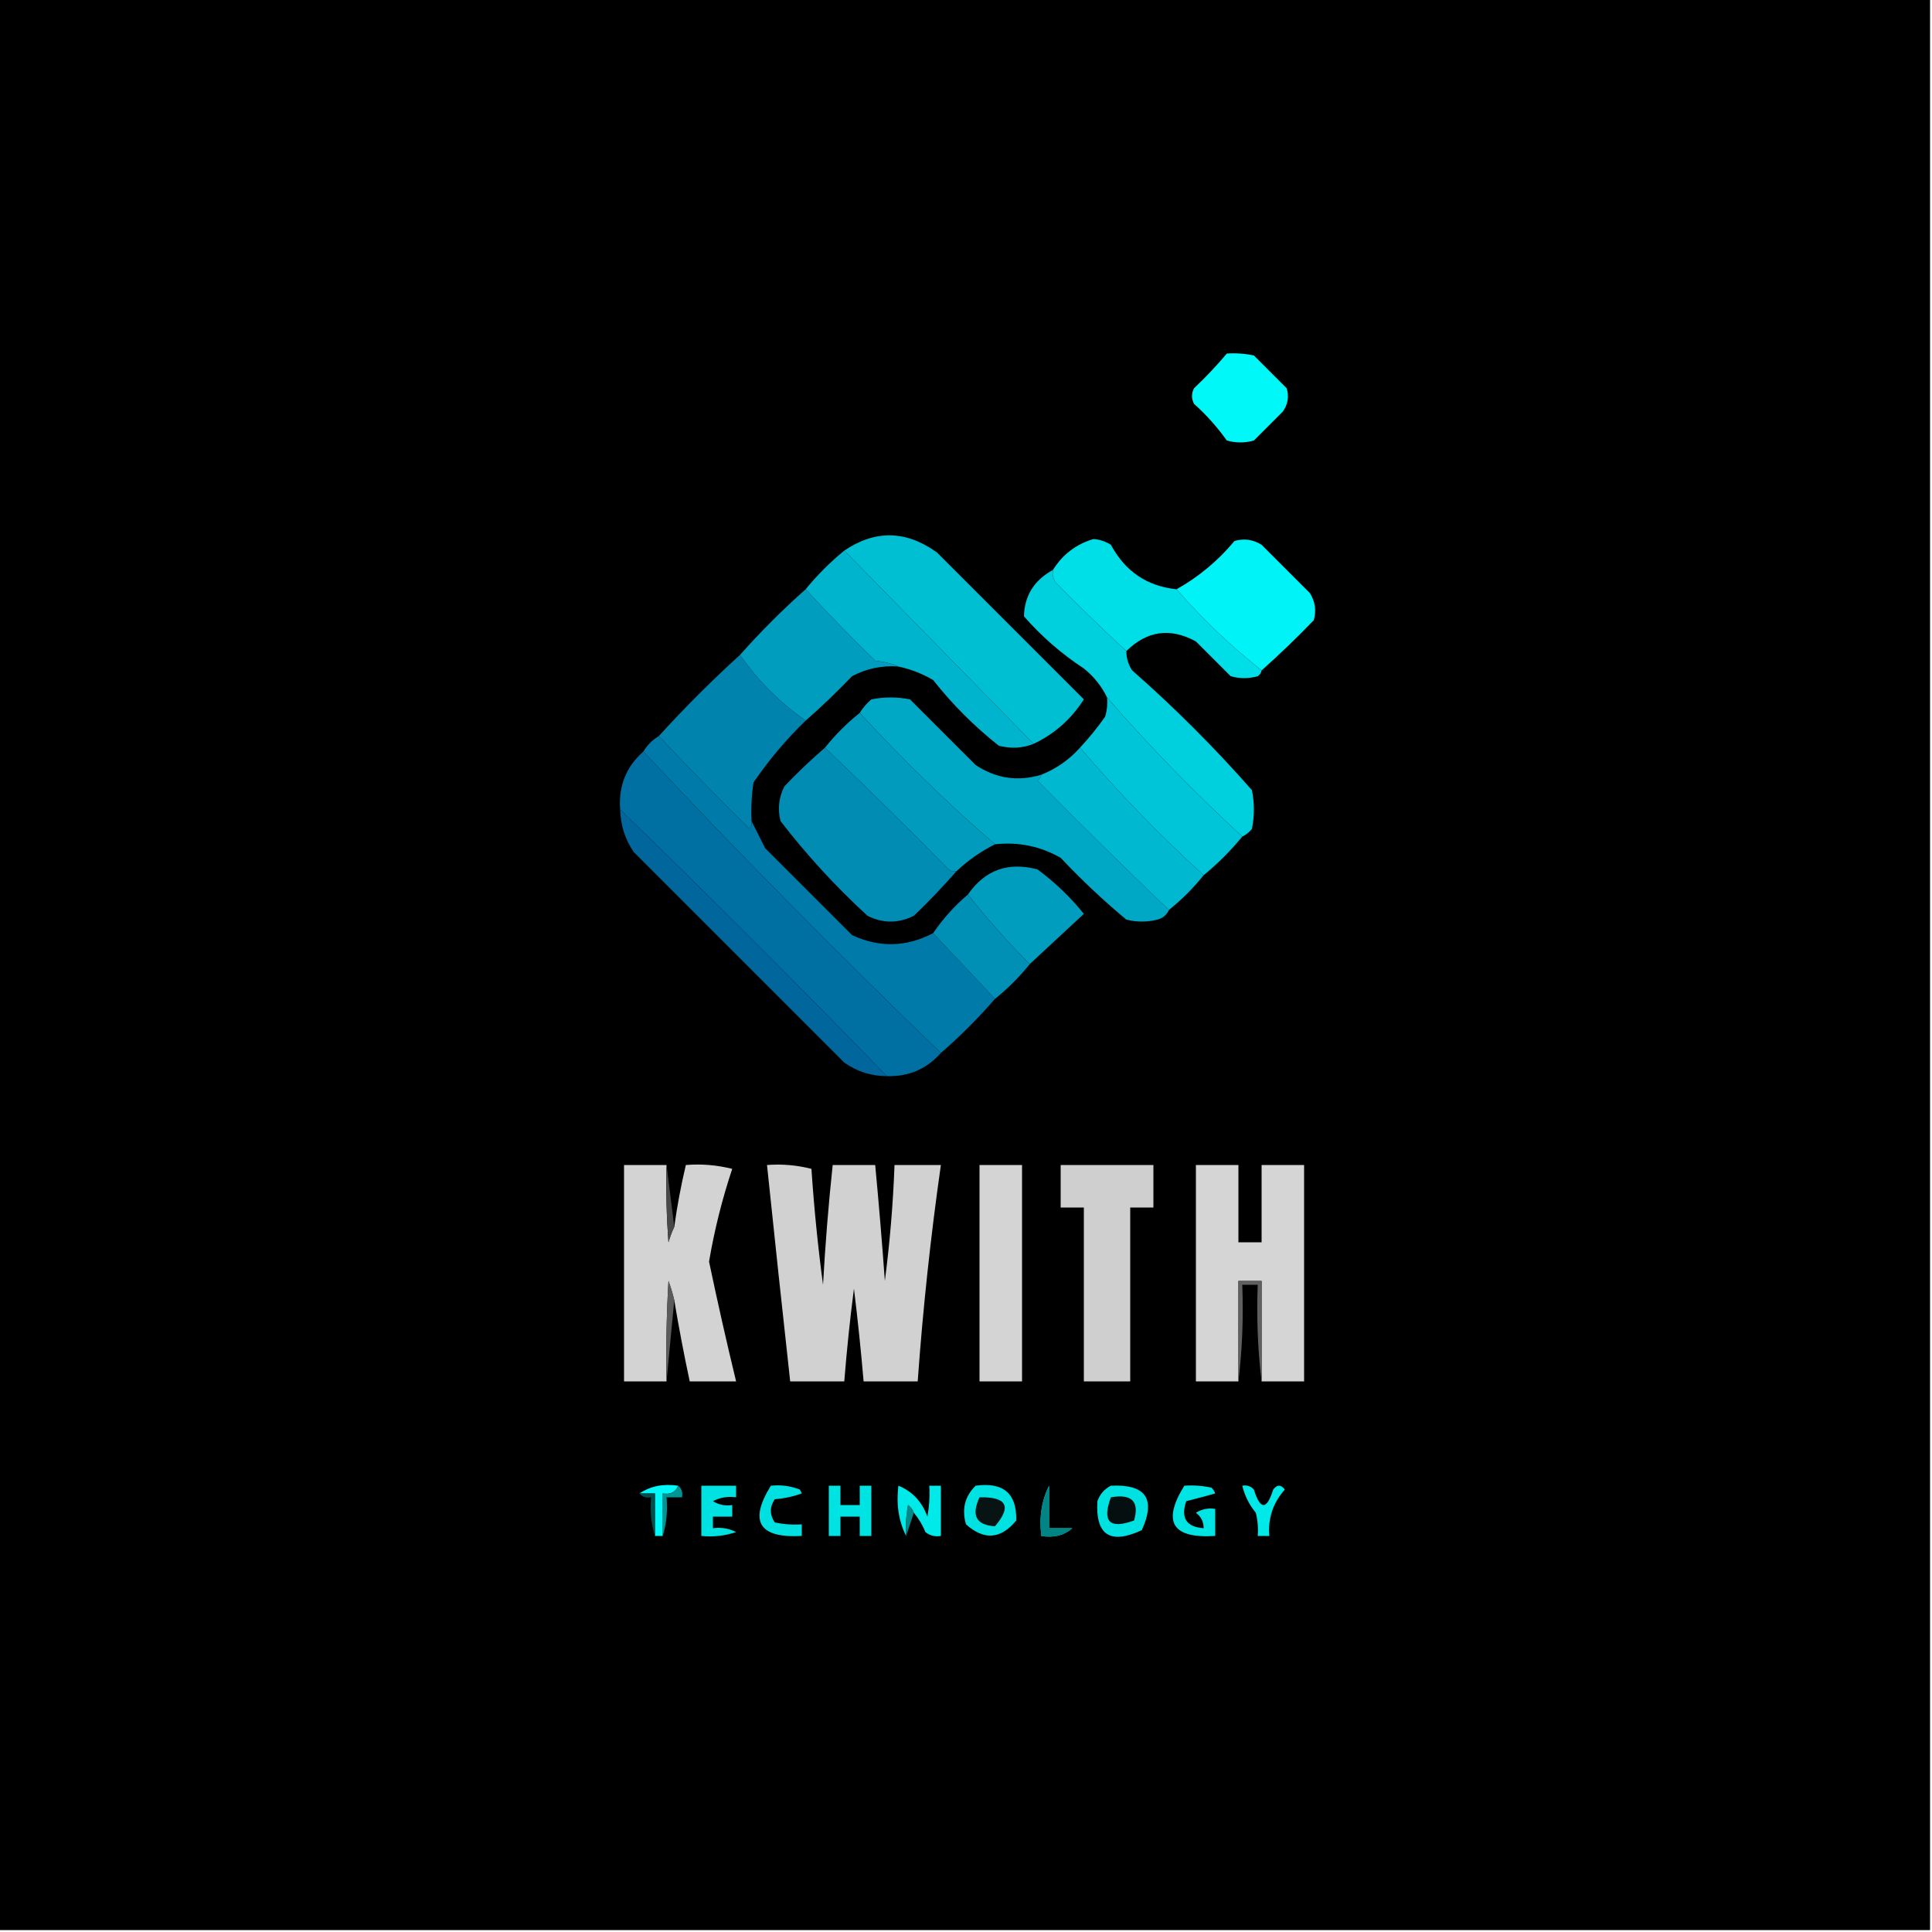 <?xml version="1.0" encoding="UTF-8"?>
<!DOCTYPE svg PUBLIC "-//W3C//DTD SVG 1.1//EN" "http://www.w3.org/Graphics/SVG/1.1/DTD/svg11.dtd">
<svg xmlns="http://www.w3.org/2000/svg" version="1.1" width="500px" height="500px" style="shape-rendering:geometricPrecision; text-rendering:geometricPrecision; image-rendering:optimizeQuality; fill-rule:evenodd; clip-rule:evenodd" xmlns:xlink="http://www.w3.org/1999/xlink">
<g><path style="opacity:1" fill="#000000" d="M -0.5,-0.5 C 166.167,-0.5 332.833,-0.5 499.5,-0.5C 499.5,166.167 499.5,332.833 499.5,499.5C 332.833,499.5 166.167,499.5 -0.5,499.5C -0.5,332.833 -0.5,166.167 -0.5,-0.5 Z"/></g>
<g><path style="opacity:1" fill="#00f8f8" d="M 317.5,91.5 C 319.857,91.337 322.19,91.503 324.5,92C 327.333,94.833 330.167,97.667 333,100.5C 333.635,102.635 333.301,104.635 332,106.5C 329.5,109 327,111.5 324.5,114C 322.167,114.667 319.833,114.667 317.5,114C 315.037,110.535 312.204,107.369 309,104.5C 308.333,103.167 308.333,101.833 309,100.5C 312.038,97.631 314.871,94.631 317.5,91.5 Z"/></g>
<g><path style="opacity:1" fill="#00bfd3" d="M 267.5,192.5 C 251.167,175.833 234.833,159.167 218.5,142.5C 226.522,137.07 234.522,137.236 242.5,143C 255.167,155.667 267.833,168.333 280.5,181C 277.217,186.122 272.883,189.956 267.5,192.5 Z"/></g>
<g><path style="opacity:1" fill="#00f4f7" d="M 326.5,173.5 C 318.555,167.224 311.222,160.224 304.5,152.5C 310.211,149.299 315.211,145.132 319.5,140C 321.971,139.294 324.305,139.627 326.5,141C 330.667,145.167 334.833,149.333 339,153.5C 340.373,155.695 340.706,158.029 340,160.5C 335.631,165.037 331.131,169.37 326.5,173.5 Z"/></g>
<g><path style="opacity:1" fill="#00b4cd" d="M 218.5,142.5 C 234.833,159.167 251.167,175.833 267.5,192.5C 264.696,193.638 261.696,193.805 258.5,193C 252.167,188 246.5,182.333 241.5,176C 238.673,174.336 235.673,173.17 232.5,172.5C 230.708,171.691 228.708,171.191 226.5,171C 220.297,164.965 214.297,158.798 208.5,152.5C 211.5,148.833 214.833,145.5 218.5,142.5 Z"/></g>
<g><path style="opacity:1" fill="#00dee8" d="M 304.5,152.5 C 311.222,160.224 318.555,167.224 326.5,173.5C 326.389,174.117 326.056,174.617 325.5,175C 323.167,175.667 320.833,175.667 318.5,175C 315.5,172 312.5,169 309.5,166C 302.843,162.388 296.843,163.221 291.5,168.5C 285.202,162.703 279.035,156.703 273,150.5C 272.517,149.552 272.351,148.552 272.5,147.5C 275.004,143.492 278.504,140.825 283,139.5C 284.627,139.625 286.127,140.125 287.5,141C 291.204,147.891 296.871,151.725 304.5,152.5 Z"/></g>
<g><path style="opacity:1" fill="#00cfde" d="M 272.5,147.5 C 272.351,148.552 272.517,149.552 273,150.5C 279.035,156.703 285.202,162.703 291.5,168.5C 291.491,170.308 291.991,171.975 293,173.5C 304,183.167 314.333,193.5 324,204.5C 324.667,207.833 324.667,211.167 324,214.5C 323.292,215.381 322.458,216.047 321.5,216.5C 309.082,205.084 297.415,193.084 286.5,180.5C 285.094,177.586 283.094,175.086 280.5,173C 274.691,169.188 269.524,164.688 265,159.5C 265.129,154.169 267.629,150.169 272.5,147.5 Z"/></g>
<g><path style="opacity:1" fill="#009dbe" d="M 208.5,152.5 C 214.297,158.798 220.297,164.965 226.5,171C 228.708,171.191 230.708,171.691 232.5,172.5C 228.253,172.178 224.253,173.011 220.5,175C 216.631,179.037 212.631,182.87 208.5,186.5C 201.833,181.833 196.167,176.167 191.5,169.5C 196.833,163.5 202.5,157.833 208.5,152.5 Z"/></g>
<g><path style="opacity:1" fill="#00a8c5" d="M 269.5,200.5 C 269.389,201.117 269.056,201.617 268.5,202C 279.702,213.369 291.035,224.535 302.5,235.5C 301.942,236.79 300.942,237.623 299.5,238C 296.833,238.667 294.167,238.667 291.5,238C 285.479,232.977 279.812,227.644 274.5,222C 269.23,219.004 263.563,217.838 257.5,218.5C 245.219,207.887 233.552,196.554 222.5,184.5C 223.29,183.206 224.29,182.039 225.5,181C 228.833,180.333 232.167,180.333 235.5,181C 241.113,186.613 246.779,192.279 252.5,198C 257.784,201.494 263.451,202.328 269.5,200.5 Z"/></g>
<g><path style="opacity:1" fill="#0084ae" d="M 191.5,169.5 C 196.167,176.167 201.833,181.833 208.5,186.5C 203.459,191.374 198.959,196.708 195,202.5C 194.502,205.817 194.335,209.15 194.5,212.5C 194.631,213.239 194.464,213.906 194,214.5C 185.964,206.632 178.131,198.632 170.5,190.5C 177.167,183.167 184.167,176.167 191.5,169.5 Z"/></g>
<g><path style="opacity:1" fill="#009bbd" d="M 222.5,184.5 C 233.552,196.554 245.219,207.887 257.5,218.5C 253.854,220.328 250.521,222.662 247.5,225.5C 246.761,225.631 246.094,225.464 245.5,225C 234.965,214.298 224.298,203.798 213.5,193.5C 216.167,190.167 219.167,187.167 222.5,184.5 Z"/></g>
<g><path style="opacity:1" fill="#00c5d9" d="M 286.5,180.5 C 297.415,193.084 309.082,205.084 321.5,216.5C 318.5,220.167 315.167,223.5 311.5,226.5C 300.113,216.114 289.446,205.114 279.5,193.5C 281.833,190.997 283.999,188.331 286,185.5C 286.494,183.866 286.66,182.199 286.5,180.5 Z"/></g>
<g><path style="opacity:1" fill="#007aa8" d="M 170.5,190.5 C 178.131,198.632 185.964,206.632 194,214.5C 194.464,213.906 194.631,213.239 194.5,212.5C 195.621,214.741 196.787,217.075 198,219.5C 205.5,227 213,234.5 220.5,242C 227.549,245.297 234.549,245.131 241.5,241.5C 246.833,247.167 252.167,252.833 257.5,258.5C 253.167,263.5 248.5,268.167 243.5,272.5C 217.116,247.117 191.45,221.117 166.5,194.5C 167.5,192.833 168.833,191.5 170.5,190.5 Z"/></g>
<g><path style="opacity:1" fill="#00b9d1" d="M 279.5,193.5 C 289.446,205.114 300.113,216.114 311.5,226.5C 308.833,229.833 305.833,232.833 302.5,235.5C 291.035,224.535 279.702,213.369 268.5,202C 269.056,201.617 269.389,201.117 269.5,200.5C 273.386,198.945 276.72,196.612 279.5,193.5 Z"/></g>
<g><path style="opacity:1" fill="#008cb3" d="M 213.5,193.5 C 224.298,203.798 234.965,214.298 245.5,225C 246.094,225.464 246.761,225.631 247.5,225.5C 244.037,229.464 240.37,233.298 236.5,237C 232.5,239 228.5,239 224.5,237C 216.237,229.41 208.737,221.243 202,212.5C 201.21,209.366 201.543,206.366 203,203.5C 206.369,199.963 209.869,196.629 213.5,193.5 Z"/></g>
<g><path style="opacity:1" fill="#006fa1" d="M 166.5,194.5 C 191.45,221.117 217.116,247.117 243.5,272.5C 239.83,276.665 235.163,278.665 229.5,278.5C 206.833,255.167 183.833,232.167 160.5,209.5C 160.037,203.437 162.037,198.437 166.5,194.5 Z"/></g>
<g><path style="opacity:1" fill="#00669b" d="M 160.5,209.5 C 183.833,232.167 206.833,255.167 229.5,278.5C 225.489,278.498 221.822,277.332 218.5,275C 200.333,256.833 182.167,238.667 164,220.5C 161.758,217.207 160.591,213.54 160.5,209.5 Z"/></g>
<g><path style="opacity:1" fill="#009dbe" d="M 266.5,249.5 C 260.773,243.778 255.44,237.778 250.5,231.5C 254.891,225.147 260.891,222.981 268.5,225C 272.981,228.314 276.981,232.148 280.5,236.5C 275.813,240.855 271.146,245.188 266.5,249.5 Z"/></g>
<g><path style="opacity:1" fill="#008fb5" d="M 250.5,231.5 C 255.44,237.778 260.773,243.778 266.5,249.5C 263.833,252.833 260.833,255.833 257.5,258.5C 252.167,252.833 246.833,247.167 241.5,241.5C 244.041,237.748 247.041,234.415 250.5,231.5 Z"/></g>
<g><path style="opacity:1" fill="#d3d3d3" d="M 172.5,301.5 C 172.334,308.175 172.5,314.842 173,321.5C 173.41,320.099 173.91,318.766 174.5,317.5C 175.244,312.115 176.244,306.782 177.5,301.5C 181.555,301.176 185.555,301.509 189.5,302.5C 186.885,310.344 184.885,318.344 183.5,326.5C 185.678,336.877 188.011,347.211 190.5,357.5C 186.5,357.5 182.5,357.5 178.5,357.5C 177.011,350.542 175.678,343.542 174.5,336.5C 174.108,334.821 173.608,333.154 173,331.5C 172.5,340.16 172.334,348.827 172.5,357.5C 168.833,357.5 165.167,357.5 161.5,357.5C 161.5,338.833 161.5,320.167 161.5,301.5C 165.167,301.5 168.833,301.5 172.5,301.5 Z"/></g>
<g><path style="opacity:1" fill="#494949" d="M 172.5,301.5 C 173.167,306.833 173.833,312.167 174.5,317.5C 173.91,318.766 173.41,320.099 173,321.5C 172.5,314.842 172.334,308.175 172.5,301.5 Z"/></g>
<g><path style="opacity:1" fill="#d1d1d1" d="M 198.5,301.5 C 202.437,301.207 206.27,301.54 210,302.5C 210.669,312.561 211.669,322.561 213,332.5C 213.57,322.138 214.403,311.805 215.5,301.5C 219.167,301.5 222.833,301.5 226.5,301.5C 227.443,311.483 228.276,321.483 229,331.5C 230.297,321.533 231.13,311.533 231.5,301.5C 235.5,301.5 239.5,301.5 243.5,301.5C 240.842,320.093 238.842,338.76 237.5,357.5C 232.833,357.5 228.167,357.5 223.5,357.5C 222.817,349.492 221.984,341.492 221,333.5C 219.968,341.486 219.135,349.486 218.5,357.5C 213.833,357.5 209.167,357.5 204.5,357.5C 202.44,338.834 200.44,320.167 198.5,301.5 Z"/></g>
<g><path style="opacity:1" fill="#d4d4d4" d="M 253.5,301.5 C 257.167,301.5 260.833,301.5 264.5,301.5C 264.5,320.167 264.5,338.833 264.5,357.5C 260.833,357.5 257.167,357.5 253.5,357.5C 253.5,338.833 253.5,320.167 253.5,301.5 Z"/></g>
<g><path style="opacity:1" fill="#cfcfcf" d="M 274.5,301.5 C 282.5,301.5 290.5,301.5 298.5,301.5C 298.5,305.167 298.5,308.833 298.5,312.5C 296.5,312.5 294.5,312.5 292.5,312.5C 292.5,327.5 292.5,342.5 292.5,357.5C 288.5,357.5 284.5,357.5 280.5,357.5C 280.5,342.5 280.5,327.5 280.5,312.5C 278.5,312.5 276.5,312.5 274.5,312.5C 274.5,308.833 274.5,305.167 274.5,301.5 Z"/></g>
<g><path style="opacity:1" fill="#d5d5d5" d="M 326.5,357.5 C 326.5,348.833 326.5,340.167 326.5,331.5C 324.5,331.5 322.5,331.5 320.5,331.5C 320.5,340.167 320.5,348.833 320.5,357.5C 316.833,357.5 313.167,357.5 309.5,357.5C 309.5,338.833 309.5,320.167 309.5,301.5C 313.167,301.5 316.833,301.5 320.5,301.5C 320.5,308.167 320.5,314.833 320.5,321.5C 322.5,321.5 324.5,321.5 326.5,321.5C 326.5,314.833 326.5,308.167 326.5,301.5C 330.167,301.5 333.833,301.5 337.5,301.5C 337.5,320.167 337.5,338.833 337.5,357.5C 333.833,357.5 330.167,357.5 326.5,357.5 Z"/></g>
<g><path style="opacity:1" fill="#606060" d="M 326.5,357.5 C 325.507,349.35 325.174,341.017 325.5,332.5C 324.167,332.5 322.833,332.5 321.5,332.5C 321.826,341.017 321.493,349.35 320.5,357.5C 320.5,348.833 320.5,340.167 320.5,331.5C 322.5,331.5 324.5,331.5 326.5,331.5C 326.5,340.167 326.5,348.833 326.5,357.5 Z"/></g>
<g><path style="opacity:1" fill="#5b5b5b" d="M 174.5,336.5 C 173.833,343.5 173.167,350.5 172.5,357.5C 172.334,348.827 172.5,340.16 173,331.5C 173.608,333.154 174.108,334.821 174.5,336.5 Z"/></g>
<g><path style="opacity:1" fill="#00e0e0" d="M 199.5,384.5 C 202.119,384.232 204.619,384.565 207,385.5C 207.167,385.833 207.333,386.167 207.5,386.5C 205.234,387.314 202.9,387.814 200.5,388C 199.167,390 199.167,392 200.5,394C 202.81,394.497 205.143,394.663 207.5,394.5C 207.5,395.5 207.5,396.5 207.5,397.5C 196.42,398.11 193.753,393.777 199.5,384.5 Z"/></g>
<g><path style="opacity:1" fill="#00e2e2" d="M 252.5,384.5 C 259.669,383.513 263.169,386.513 263,393.5C 259.011,398.356 254.678,398.689 250,394.5C 248.861,390.579 249.695,387.246 252.5,384.5 Z"/></g>
<g><path style="opacity:1" fill="#00e1e1" d="M 287.5,384.5 C 296.523,384.062 299.189,387.895 295.5,396C 287.329,399.806 283.495,397.306 284,388.5C 284.69,386.65 285.856,385.316 287.5,384.5 Z"/></g>
<g><path style="opacity:1" fill="#00e4e4" d="M 306.5,384.5 C 308.857,384.337 311.19,384.503 313.5,385C 313.957,385.414 314.291,385.914 314.5,386.5C 311.973,387.214 309.473,387.88 307,388.5C 305.524,392.844 307.024,395.178 311.5,395.5C 311.52,393.857 310.853,392.524 309.5,391.5C 311.045,390.548 312.712,390.215 314.5,390.5C 314.5,392.833 314.5,395.167 314.5,397.5C 303.363,398.217 300.696,393.884 306.5,384.5 Z"/></g>
<g><path style="opacity:1" fill="#00f9f9" d="M 175.5,384.5 C 174.817,386.176 173.483,386.843 171.5,386.5C 171.5,390.167 171.5,393.833 171.5,397.5C 170.833,397.5 170.167,397.5 169.5,397.5C 169.5,393.833 169.5,390.167 169.5,386.5C 168.167,386.5 166.833,386.5 165.5,386.5C 168.337,384.598 171.671,383.931 175.5,384.5 Z"/></g>
<g><path style="opacity:1" fill="#00e2e2" d="M 181.5,384.5 C 184.5,384.5 187.5,384.5 190.5,384.5C 190.5,385.5 190.5,386.5 190.5,387.5C 188.396,387.201 186.396,387.534 184.5,388.5C 186.045,389.452 187.712,389.785 189.5,389.5C 189.5,390.5 189.5,391.5 189.5,392.5C 187.833,392.5 186.167,392.5 184.5,392.5C 184.5,393.5 184.5,394.5 184.5,395.5C 186.604,395.201 188.604,395.534 190.5,396.5C 187.572,397.484 184.572,397.817 181.5,397.5C 181.5,393.167 181.5,388.833 181.5,384.5 Z"/></g>
<g><path style="opacity:1" fill="#00e3e3" d="M 214.5,384.5 C 215.5,384.5 216.5,384.5 217.5,384.5C 217.5,386.167 217.5,387.833 217.5,389.5C 219.167,389.5 220.833,389.5 222.5,389.5C 222.5,387.833 222.5,386.167 222.5,384.5C 223.5,384.5 224.5,384.5 225.5,384.5C 225.5,388.833 225.5,393.167 225.5,397.5C 224.5,397.5 223.5,397.5 222.5,397.5C 222.5,395.833 222.5,394.167 222.5,392.5C 220.833,392.5 219.167,392.5 217.5,392.5C 217.5,394.167 217.5,395.833 217.5,397.5C 216.5,397.5 215.5,397.5 214.5,397.5C 214.5,393.167 214.5,388.833 214.5,384.5 Z"/></g>
<g><path style="opacity:1" fill="#00eaea" d="M 236.5,391.5 C 236.217,390.711 235.717,390.044 235,389.5C 234.503,392.146 234.336,394.813 234.5,397.5C 232.57,393.627 231.903,389.294 232.5,384.5C 236.099,385.953 238.599,388.619 240,392.5C 240.497,389.854 240.664,387.187 240.5,384.5C 241.5,384.5 242.5,384.5 243.5,384.5C 243.5,388.833 243.5,393.167 243.5,397.5C 242.022,397.762 240.689,397.429 239.5,396.5C 238.74,394.64 237.74,392.973 236.5,391.5 Z"/></g>
<g><path style="opacity:1" fill="#00fdfd" d="M 271.5,384.5 C 271.5,388.167 271.5,391.833 271.5,395.5C 273.5,395.5 275.5,395.5 277.5,395.5C 275.365,397.369 272.698,398.036 269.5,397.5C 268.903,392.706 269.57,388.373 271.5,384.5 Z"/></g>
<g><path style="opacity:1" fill="#008484" d="M 271.5,384.5 C 269.57,388.373 268.903,392.706 269.5,397.5C 272.698,398.036 275.365,397.369 277.5,395.5C 275.5,395.5 273.5,395.5 271.5,395.5C 271.5,391.833 271.5,388.167 271.5,384.5 Z"/></g>
<g><path style="opacity:1" fill="#00e9e9" d="M 321.5,384.5 C 322.675,384.281 323.675,384.614 324.5,385.5C 326.167,390.833 327.833,390.833 329.5,385.5C 330.5,384.167 331.5,384.167 332.5,385.5C 329.453,388.927 328.12,392.927 328.5,397.5C 327.5,397.5 326.5,397.5 325.5,397.5C 325.662,395.473 325.495,393.473 325,391.5C 323.295,389.423 322.128,387.09 321.5,384.5 Z"/></g>
<g><path style="opacity:1" fill="#004f4f" d="M 165.5,386.5 C 166.833,386.5 168.167,386.5 169.5,386.5C 169.5,390.167 169.5,393.833 169.5,397.5C 168.521,394.375 168.187,391.042 168.5,387.5C 167.209,387.737 166.209,387.404 165.5,386.5 Z"/></g>
<g><path style="opacity:1" fill="#009595" d="M 175.5,384.5 C 176.404,385.209 176.737,386.209 176.5,387.5C 175.167,387.5 173.833,387.5 172.5,387.5C 172.813,391.042 172.479,394.375 171.5,397.5C 171.5,393.833 171.5,390.167 171.5,386.5C 173.483,386.843 174.817,386.176 175.5,384.5 Z"/></g>
<g><path style="opacity:1" fill="#081413" d="M 253.5,387.5 C 260.564,387.352 261.897,389.852 257.5,395C 252.632,394.711 251.299,392.211 253.5,387.5 Z"/></g>
<g><path style="opacity:1" fill="#050f0f" d="M 287.5,387.5 C 292.914,386.565 294.914,388.565 293.5,393.5C 287.153,395.82 285.153,393.82 287.5,387.5 Z"/></g>
<g><path style="opacity:1" fill="#008989" d="M 236.5,391.5 C 235.833,393.5 235.167,395.5 234.5,397.5C 234.336,394.813 234.503,392.146 235,389.5C 235.717,390.044 236.217,390.711 236.5,391.5 Z"/></g>
</svg>
